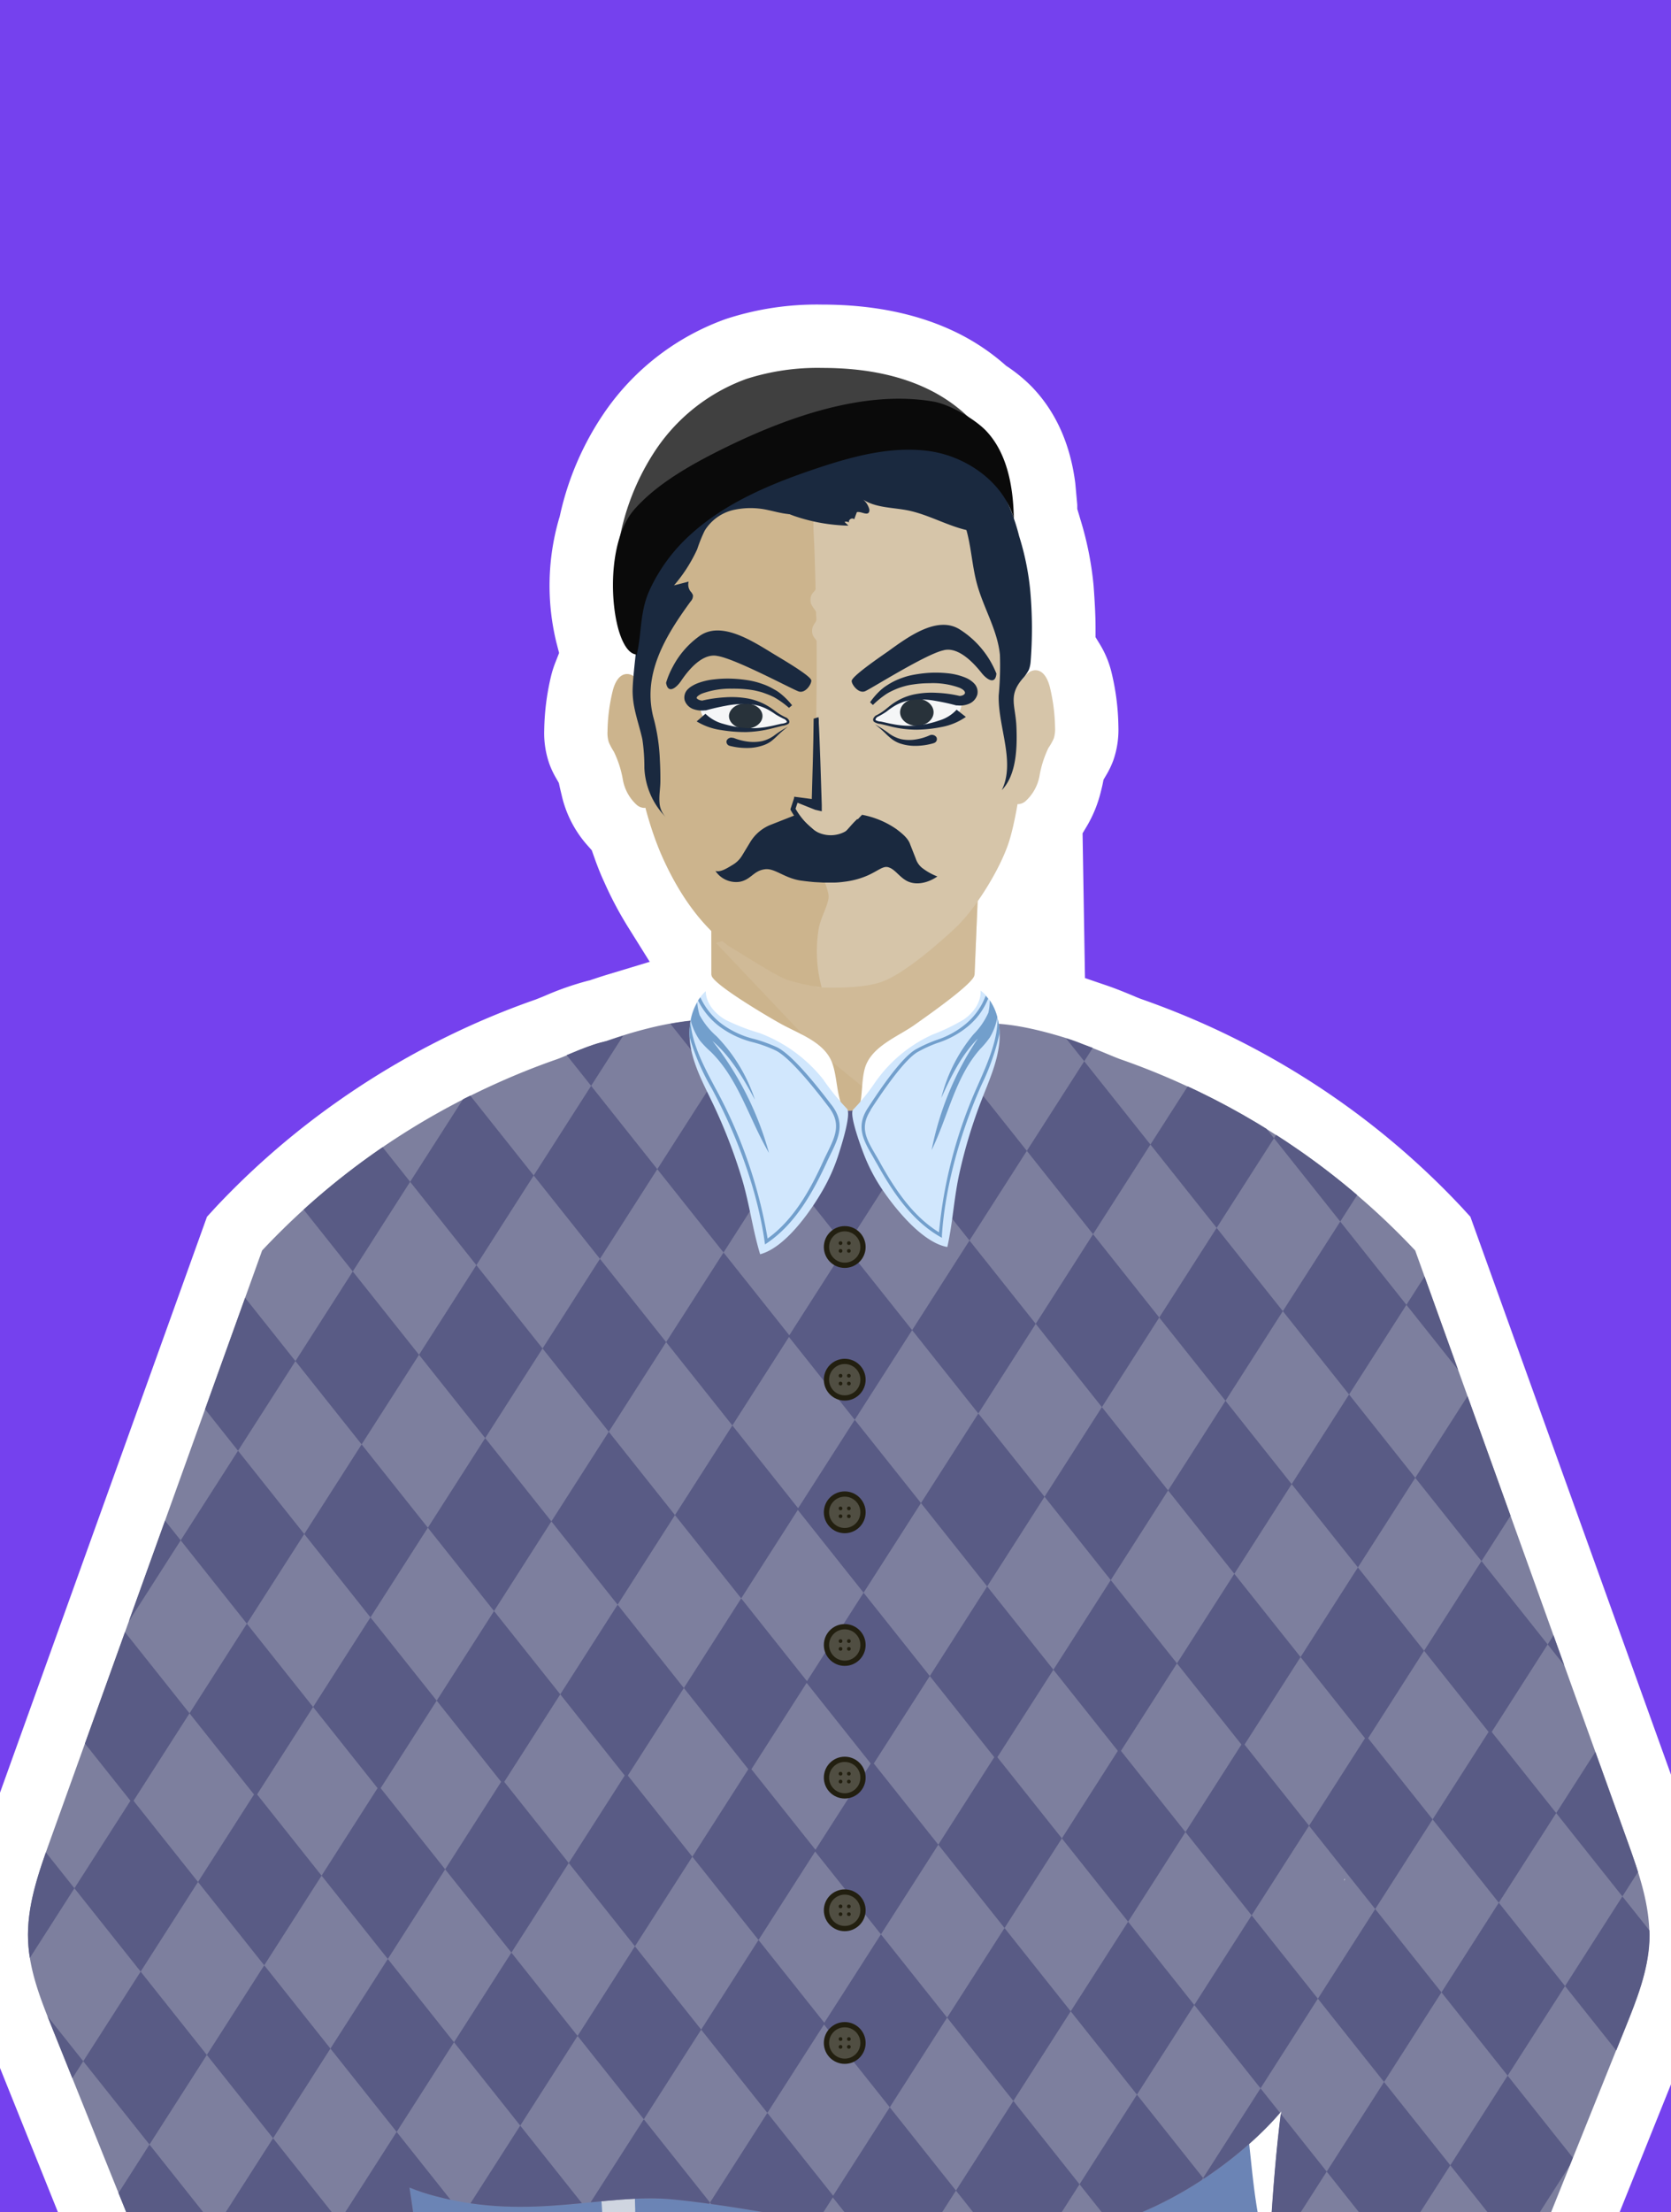 <svg id="Layer_1" data-name="Layer 1" xmlns="http://www.w3.org/2000/svg" xmlns:xlink="http://www.w3.org/1999/xlink" viewBox="0 0 331 438"><defs><style>.cls-1{fill:none;}.cls-2{clip-path:url(#clip-path);}.cls-3{fill:#7541ee;}.cls-4{fill:#fff;}.cls-5{fill:#6b84b5;}.cls-6{fill:#cfd5e0;}.cls-7{fill:#ccb48d;}.cls-8{opacity:0.35;}.cls-9{fill:#d6c5a9;}.cls-10{fill:#1a293f;}.cls-11{fill:#f5f6f7;}.cls-12{fill:#28323a;}.cls-13{fill:#7d7f9e;}.cls-14{clip-path:url(#clip-path-2);}.cls-15{fill:#595b85;}.cls-16{fill:#221f10;}.cls-17{fill:#504e42;}.cls-18{fill:#404040;}.cls-19{fill:#0a0a0a;}.cls-20{fill:#d1e7fd;}.cls-21{fill:#729fcc;}.cls-22{clip-path:url(#clip-path-3);}</style><clipPath id="clip-path"><rect class="cls-1" width="331" height="438"/></clipPath><clipPath id="clip-path-2"><path class="cls-1" d="M322.33,364.43l-42-116.83a144.57,144.57,0,0,0-22.87-19.77,146.65,146.65,0,0,0-23.19-13.19q-6-2.73-12.2-4.9c-1.72-.6-4.83-2.07-7.69-3-1-.41-2.08-.8-3.25-1.16-28.54-8.88-25.73,5.32-33.3,7.73-6.84,2.18-2.64,6.46-9.81,6.68-7.66.23-5.05-28.72-47.8-13.86h0c-3.32.61-7.81,2.81-10,3.58q-6.21,2.17-12.2,4.9A146.11,146.11,0,0,0,74.8,227.83,144.2,144.2,0,0,0,51.92,247.6l-42,116.83c-2.31,6.44-4.66,13.08-4.35,19.91.26,5.93,2.5,11.58,4.72,17.09L23.79,435c4.15,10.33,8.31,20.68,13.48,30.54,3.67,7,9.26,11.6,16.07,16.57.11-5.72,5.62-9.47,10.65-12.19,4.45-2.4,14.89-4.48,20-2a235.07,235.07,0,0,0-2.89-34.79,39.54,39.54,0,0,0,5.26,1.74c19.09,5,33.44-.78,47.2.64,30.56,3.16,54.5,13,84.26,5.35,15.32-3.94,29.08-14.64,35.93-22.76-1.95,15.33-2.41,31-3.63,48.17,5.14-2.51,13.66,1.21,18.11,3.61,5,2.72,10.54,6.47,10.66,12.19,6.8-5,12.39-9.57,16.06-16.57,5.17-9.86,9.33-20.21,13.48-30.54L322,401.43c2.22-5.51,4.46-11.16,4.73-17.09C327,377.51,324.64,370.87,322.33,364.43Zm-56.05,7.95,0-.33a.25.25,0,0,0,.13-.05C266.39,372.13,266.33,372.25,266.28,372.38Z"/></clipPath><clipPath id="clip-path-3"><rect class="cls-1" x="-398.04" width="331" height="438"/></clipPath></defs><g class="cls-2"><rect class="cls-3" width="331" height="438"/><path class="cls-4" d="M322.33,364.43l-42-116.83a144.57,144.57,0,0,0-22.87-19.77,146.65,146.65,0,0,0-23.19-13.19q-6-2.73-12.2-4.9c-1.76-.61-5-2.14-7.89-3-1-.38-2-.76-3.05-1.1a59.12,59.12,0,0,0-13.35-2.8c-.06-.4-.07-.81-.16-1.19l-.06-.22a10.29,10.29,0,0,0-1.5-3.34,3.88,3.88,0,0,0-.23-.33c-.15-.2-.31-.39-.48-.58a7.88,7.88,0,0,0-1.11-1,6,6,0,0,1-.1.85,30.11,30.11,0,0,0-1.1-3.73l.62-14.8a48.11,48.11,0,0,0,6.21-11.85,61.73,61.73,0,0,0,1.66-7.33l.05,0a2.39,2.39,0,0,0,1.55-.58,8.92,8.92,0,0,0,2.77-5,21,21,0,0,1,1.77-5.55,11.81,11.81,0,0,0,1.05-1.86,6.11,6.11,0,0,0,.26-2.17,36.2,36.2,0,0,0-1-7.9c-.37-1.55-1.2-3.37-2.79-3.45a3.22,3.22,0,0,0-2.69,1.93l0-.21a7.84,7.84,0,0,0,1.31-1.79,5.74,5.74,0,0,0,.36-1.59,84,84,0,0,0-.09-14.27,52.66,52.66,0,0,0-2.19-10.64,42.11,42.11,0,0,0-3-8.1,14.36,14.36,0,0,1,2,4.17c-.1-5.52-1-12.24-5.57-17a20.39,20.39,0,0,0-3.7-2.84,30.62,30.62,0,0,0-7.47-5.2c-6.54-3.24-14-4.33-21.25-4.34a46.06,46.06,0,0,0-15,2.17,36.66,36.66,0,0,0-18,14.09A46,46,0,0,0,123,105.67c-2,5.74-1.93,13.43-.6,18.55.42,1.64,1.56,5,3.51,5.33-.1,1.06-.29,2.74-.43,4.35a2.14,2.14,0,0,0-1.35-.44c-1.59.08-2.41,1.9-2.78,3.45a35.6,35.6,0,0,0-1,7.9,6.11,6.11,0,0,0,.26,2.17,12.59,12.59,0,0,0,1,1.86,20.7,20.7,0,0,1,1.78,5.55,8.83,8.83,0,0,0,2.77,5,2.39,2.39,0,0,0,1.55.58.24.24,0,0,1,.09,0,66.47,66.47,0,0,0,3.26,9.49,48,48,0,0,0,9.77,14.84c0,2.61,0,5.73,0,8.86a30.79,30.79,0,0,0-.86,4,4.32,4.32,0,0,1-.17-.87,7.39,7.39,0,0,0-1.07,1.17,5.31,5.31,0,0,0-.45.64,2.56,2.56,0,0,0-.22.35,10.91,10.91,0,0,0-1.3,3.58.5.5,0,0,1,0,.12,75.51,75.51,0,0,0-16.57,4l0,0c-3.32.62-7.79,2.8-10,3.57q-6.21,2.17-12.2,4.9A146.11,146.11,0,0,0,74.8,227.83,144.2,144.2,0,0,0,51.92,247.6l-42,116.83c-2.31,6.44-4.66,13.08-4.35,19.91.26,5.93,2.5,11.58,4.72,17.09L23.79,435c4.15,10.33,8.31,20.68,13.48,30.54,3.68,7,9.26,11.6,16.07,16.57a9.39,9.39,0,0,1,1.92-5.39,5.23,5.23,0,0,1,.28.47,23.77,23.77,0,0,1,1,2.32c.46-.38,1-.7,1.43-1.06.2.45.44.87.63,1.32,1.08,2.74,1.86,5.59,2.77,8.38A150.3,150.3,0,0,0,70,508.39a17.12,17.12,0,0,1-1.09,4.5,11.22,11.22,0,0,0-1.36,2.65l-.74-.16a13.35,13.35,0,0,1-1,4.48.66.66,0,0,0,.19.53c-.2.65-.41,1.3-.65,1.87a46.12,46.12,0,0,0-4,19c0,1.65.39,3.3.28,4.94a23.05,23.05,0,0,1-1.53,5.66c-1.42,4.23-3.15,12.71-4.87,22.39H156.92c1.38-8.61,2.8-17.46,4.39-27.08.76,1.53,1.55,13.2,2.51,27.08h94.31c-1.17-19.25-2.52-36.18-2.07-38.36a51.5,51.5,0,0,0,.56-12.41q-.11-3.32-.23-6.63c.71,0,1.48-.33,1.41-1a14.62,14.62,0,0,1-.73-2.63,7.15,7.15,0,0,0,1.81-2.55c4.08-8.09,8.17-16.21,11-24.81.91-2.8,1.68-5.65,2.77-8.38.12-.29.27-.55.39-.84a11.19,11.19,0,0,1,1.74,1.47l1.78-1.85.07-.08a9.66,9.66,0,0,1,2.31,5.9c6.8-5,12.39-9.57,16.06-16.57,5.17-9.86,9.33-20.21,13.48-30.54L322,401.43c2.22-5.51,4.46-11.16,4.72-17.09C327,377.51,324.64,370.87,322.33,364.43ZM266.44,372c-.06.14-.11.28-.17.41,0-.13,0-.26,0-.39S266.41,372,266.44,372Zm-15.16,76.27c-.49-2.37-1-4.75-1.51-7.11a159,159,0,0,1-2.28-16.65,63.27,63.27,0,0,0,6.29-6.37C252.53,427.93,251.9,437.89,251.28,448.27Z"/><path class="cls-4" d="M181.35,555.43H238c-1.08-16.79-1.15-19.81-.42-23.32a40.66,40.66,0,0,0,.18-8l-.5-14.16-.84-4.55.67-.53-.18-5.17,5.66-.53-4-19.17L235,488.1l1.79-16.84-4-19.16q-.72-3.48-1.47-7A142.92,142.92,0,0,1,229,429.3l-1.36-12.42,7.29-6.47a43.37,43.37,0,0,0,4.4-4.43l5-5.92,4.71-44,10.72-2,32-18.69L264,257.78a126.64,126.64,0,0,0-17.27-14.48,128.25,128.25,0,0,0-20.2-11.49c-1.53-.7-3.08-1.36-4.63-2l.39,23.22-7-25.7c-.84-.31-1.86-.72-3-1.19-.79-.33-1.72-.71-2.53-1l-9.91,82.52L175.74,201.1a10.41,10.41,0,0,0-.38-1.31L174,196.23l.55-13.13L173,155.91l8.32,6.4a11,11,0,0,0,.56-1.37,43.18,43.18,0,0,0,1.09-5l1.87-10.7L183.69,136l-.64-7.75,2.51-3c0-1.86-.09-4.27-.3-7.08a38.12,38.12,0,0,0-1.52-6.84,29.13,29.13,0,0,0-1.58-4.56l7.42-4.37-7.61.13a17.79,17.79,0,0,0-.43-4.17l-1.55-1-1.34-1.26a12.1,12.1,0,0,0-2.92-2c-3.19-1.58-7.52-2.38-12.9-2.38h0A27.18,27.18,0,0,0,154,92.85a18,18,0,0,0-8.58,6.9,27.42,27.42,0,0,0-4,9.81l-.26,1.23-.42,1.19a6.47,6.47,0,0,0-.25,1l5.94,1-1.88,18.36c-.1.91-.22,2.06-.31,3.18l-.86,9.68,2.65,9.85a45.88,45.88,0,0,0,2.3,6.75c.15.34.31.69.47,1l9.11-8.21.38,20.4,1.42,1.42v7.85c0,2.58,0,5.67,0,8.78v2.74l-.77,2.63a10.09,10.09,0,0,0-.31,1.47L142.93,305.87,126.25,224l-1.36.46-1.29.24c-.56.15-2.57,1-3.65,1.43-1.39.58-2.62,1.07-3.56,1.4-3.57,1.25-7.14,2.68-10.61,4.26a126.8,126.8,0,0,0-37.48,26l-40.63,113c-1.68,4.66-3.41,9.48-3.26,12.69.12,2.79,1.77,6.91,3.37,10.89L41.29,428c3.16,7.88,6.2,15.43,9.61,22.63l5.41-7.48,5.47,8.64,3.73-2.86,9.62,21.73c.36.75.67,1.41.94,2.09,1.08,2.7,1.85,5.18,2.52,7.37.23.75.46,1.5.7,2.24A130,130,0,0,0,86.92,500l2.67,5.36-.93,5.93c-.7,4.54-1.59,8.13-3.6,11.4L84,526.1c-.4,1.26-.82,2.47-1.29,3.56a27.61,27.61,0,0,0-2.53,11.13l.06.59a35.63,35.63,0,0,1,.18,6.11,32.14,32.14,0,0,1-1.61,7.94h62.07q.88-5.49,1.84-11.29l9.46-57.49,26,52.13C179.82,542.07,180.47,544.81,181.35,555.43Zm93.48-18ZM270,451,273,453.2l5.2-5.2,2.79,3.47c3.57-7.45,6.72-15.29,10-23.49l13.51-33.59c1.6-4,3.25-8.1,3.37-10.88.15-3.23-1.66-8.26-3.26-12.7L297.44,351l-14,29.19-8.17,18.19-2.81,22.18c-1.16,9.14-1.77,18.49-2.39,28.88Z"/><path class="cls-4" d="M213,95.69c-1-7.86-3.93-14.31-8.72-19.22a30.9,30.9,0,0,0-4.67-3.84l-.32-.21-.28-.25a43.34,43.34,0,0,0-9.32-6.23c-7.54-3.73-16.56-5.63-26.85-5.63a57.83,57.83,0,0,0-19.05,2.85A49.26,49.26,0,0,0,119.51,82a58.12,58.12,0,0,0-8.58,20l-.06.26-.08.26a47.55,47.55,0,0,0-.56,24.77l.52,2-.75,1.91a20.77,20.77,0,0,0-.87,2.77,49.14,49.14,0,0,0-1.33,10.66,18.41,18.41,0,0,0,1,6.56,17.09,17.09,0,0,0,1.37,2.91l.53.93.22,1,.35,1.47a22.39,22.39,0,0,0,5.06,9.85l.89,1,.44,1.24c.61,1.74,1.27,3.43,2,5a72.41,72.41,0,0,0,4.67,8.85l4.37,7-7.9,2.39c-1.21.36-2.44.76-3.69,1.18l-.28.1-.28.06a58.6,58.6,0,0,0-8.62,3l-.43.18c-.51.21-1,.4-1.43.57-4.45,1.55-8.91,3.34-13.25,5.31a160.39,160.39,0,0,0-25.17,14.32A156.91,156.91,0,0,0,42.76,239L41,240.92-1.88,360.19c-2.58,7.17-5.51,15.3-5.09,24.7C-6.61,393-3.82,400-1.35,406.1l13.5,33.59c4.19,10.43,8.53,21.22,14,31.68C31.21,481,39,487.19,45.94,492.24l2.57,1.89,2.35,6.43,4.39-3.81-1,18.11-.77,1.84-.19,1.74-.31.79a57.26,57.26,0,0,0-4.27,22.38c0,.67.07,1.43.16,2.39l.11,1.17-.38,1.33-.48,1.39c-1.5,4.46-3.15,11.92-5.33,24.2l-2.62,14.74H271.46l-.81-13.3c-.34-5.55-.69-10.91-1-15.81-.52-8-1.06-16.26-1.11-19.49v-.58l.09-.58a66.62,66.62,0,0,0,.55-14l0-1.37.42-1.14a13.32,13.32,0,0,0,.78-3.59l.09-1.25.56-1.13c2.54-5.05,5-10,7.24-15.3l.68-1.61,7.42-5.42c6.92-5.05,14.72-11.24,19.77-20.87,5.46-10.41,9.81-21.22,14-31.68l13.5-33.59c2.46-6.13,5.25-13.08,5.61-21.21.42-9.4-2.5-17.52-5.08-24.7L291.26,240.92,289.5,239a157.43,157.43,0,0,0-24.87-21.5,159.94,159.94,0,0,0-25.17-14.32q-6.48-2.94-13.32-5.34c-.44-.16-1-.38-1.54-.62l-.31-.13c-1.45-.6-3.26-1.35-5.18-2l-4.19-1.43L214.44,165l.92-1.54a25,25,0,0,0,2.7-6.71c.09-.35.18-.71.26-1.06l.07-.31.2-1,.55-.93a17.4,17.4,0,0,0,1.4-2.93,18.36,18.36,0,0,0,1-6.56,48,48,0,0,0-1.33-10.67,19.39,19.39,0,0,0-2.3-5.65l-.9-1.48,0-1.74c0-2.55-.16-5.41-.39-8.5a64.85,64.85,0,0,0-2.64-13.16s-.25-.88-.36-1.22l-.23-.77,0-.8Z"/><path class="cls-4" d="M189.81,109.59a43.2,43.2,0,0,1,1.74,8.12c.2,2.72.31,5.32.32,7.51v2.32l-2.33,2.78.42,5,1.24,10.08-2,11.63a49.71,49.71,0,0,1-1.27,5.73A16.9,16.9,0,0,1,187,165l-3.33,7.12-3.59-2.76.8,13.7-.51,12.17.88,2.37a15.37,15.37,0,0,1,.63,2.12l16,70.89,6.51-54.25,7.55,2.87c.87.33,1.87.74,2.71,1.09l.68.29v-.24l8.85,3.61c1.64.67,3.27,1.37,4.86,2.09a135.15,135.15,0,0,1,21.19,12.07,131.14,131.14,0,0,1,18.14,15.2l1,1,41.11,114.34c1.88,5.24,3.83,10.65,3.63,15.12-.17,3.85-1.94,8.25-3.83,12.95l-13.51,33.59c-3.35,8.34-6.51,16.21-10.18,23.87l-4.34,9.05-4.66-5.81-4.05,4.06-10.08-7.42.31-5.06c.62-10.51,1.23-20,2.42-29.3l2.93-23.12,8.55-19,17.7-37L262,360.05l-7.18,1.35-4.42,41.25-6.25,7.41a50.64,50.64,0,0,1-5,5.06l-4.85,4.32,1,9.23a140.75,140.75,0,0,0,2.2,15.14c.5,2.33,1,4.67,1.48,7l11.21,54-6.76.63.09,2.44-.19.14.23,1.25.52,14.67a42.8,42.8,0,0,1-.31,9.4c-.56,2.71-.49,5.75.54,21.64l.43,6.72h-69.2l-.48-5.79c-.85-10.12-1.39-12.06-2.54-14.35l-17.31-34.69-6.3,38.26q-.94,5.79-1.84,11.27l-.86,5.3H70.08l2.71-8.28a26,26,0,0,0,1.32-6.38,29.25,29.25,0,0,0-.17-5l-.08-.84V541a33.9,33.9,0,0,1,3-13.76c.33-.78.67-1.74,1.07-3l1.32-4.13.4-.66c1.31-2.12,2-4.58,2.75-9.07l.61-3.95-1.77-3.56a135.72,135.72,0,0,1-8-18.52c-.21-.63-.4-1.26-.6-1.89l-.14-.45c-.64-2.07-1.36-4.4-2.34-6.88-.19-.48-.42-1-.75-1.65l-.06-.12L63,458.78,60.14,461,56,454.36l-6.2,8.57-4.57-9.63c-3.49-7.37-6.53-14.95-9.76-23l-13.5-33.59c-1.88-4.67-3.66-9.09-3.83-13-.19-4.47,1.75-9.88,3.63-15.11L62.84,254.33l1-1A131.85,131.85,0,0,1,82,238.13a134.11,134.11,0,0,1,21.2-12.07c3.63-1.65,7.38-3.15,11.15-4.47.9-.31,2.26-.87,3.27-1.29a39.66,39.66,0,0,1,4.35-1.67l.25-.07,1.12-.21,7.7-2.57,11,53.72L152.43,199a16.36,16.36,0,0,1,.49-2.33l.52-1.75v-1.82c0-3.12,0-6.21,0-8.81v-5.22l-1.37-1.37-.17-9.13-5.15,4.63-3.62-7.67c-.18-.38-.36-.77-.53-1.17a53.25,53.25,0,0,1-2.63-7.67L137,145.78,138,135c.1-1.13.22-2.29.32-3.28l1.28-12.52-6.39-1.12,1.12-6.24a13.5,13.5,0,0,1,.51-2l.28-.79.17-.82a33.54,33.54,0,0,1,5-12.07A24.42,24.42,0,0,1,152,86.88a33.72,33.72,0,0,1,10.89-1.48c6.35,0,11.63,1,15.68,3A18.49,18.49,0,0,1,183,91.53l.89.84L187,94.32l.49,1.81"/><path class="cls-5" d="M258.13,574.28H163.82c-1-13.88-1.75-25.55-2.51-27.08-1.59,9.62-3,18.47-4.39,27.08H55.19c1.72-9.68,3.45-18.16,4.87-22.39a23.05,23.05,0,0,0,1.53-5.66c.11-1.64-.24-3.29-.28-4.94a46,46,0,0,1,4-19c1.21-2.86,1.72-6.85,3.59-9.38.61-.82,1.41-6.1,1.5-7.89.22-4.27-2-8.22-1.3-12.45l3.36-19.93c2.33-13.8,6-31.76,8.73-45.49,8.9,1.63,16.6,6.19,25.63,5.57,5.63-.39,11.19-1.65,16.82-2,14.48-.79,28.81,4.73,43.24,3.43,9.71-.87,18.92-4.78,28.61-5.92,4.5-.52,9-.44,13.56-.79a70.89,70.89,0,0,0,36.74-13.87c2,9.38,1.91,18.2,3.94,27.58,1.58,7.29,3.16,14.6,4.08,22s1.17,14.73,1.43,22.11q.67,19.13,1.34,38.24a51.5,51.5,0,0,1-.56,12.41C255.61,538.1,257,555,258.13,574.28Z"/><path class="cls-6" d="M118.85,431a3.37,3.37,0,0,0-.07,1.58,58.33,58.33,0,0,1,.56,8c-.08,3.5-.81,7-.69,10.47a42.49,42.49,0,0,0,.48,4.63l.45,3.22a1.14,1.14,0,0,0,.12.41,1,1,0,0,0,.51.37,6.9,6.9,0,0,0,5.37-.08c-.78-1.17-.42-2.71-.22-4.1.42-2.95,0-5.95,0-8.94s.54-6.15.46-9.23a68.13,68.13,0,0,1,.16-8,10,10,0,0,0-4.16.11C120.76,429.75,119.29,429.87,118.85,431Z"/><path class="cls-6" d="M206.82,427.79a3.41,3.41,0,0,1,.07,1.59,58.12,58.12,0,0,0-.57,8c.09,3.49.81,7,.7,10.46a42.43,42.43,0,0,1-.49,4.64l-.45,3.21a.8.8,0,0,1-.62.78,7,7,0,0,1-5.38-.07c.78-1.17.42-2.72.22-4.11-.42-2.95,0-5.95,0-8.93s-.53-6.15-.46-9.23a66.18,66.18,0,0,0-.16-8,10.11,10.11,0,0,1,4.17.12C204.9,426.51,206.37,426.63,206.82,427.79Z"/><path class="cls-7" d="M193.79,175.2l-1.36,32.59-15,57-36.45-57s-.2-29,0-29.78l38.82-2.07Z"/><g class="cls-8"><polygon class="cls-9" points="193.79 175.2 192.43 207.79 177.55 220.65 161.8 207.79 141.81 186.69 179.78 175.94 193.79 175.2"/></g><path class="cls-9" d="M203,149.48c-.39,2.61-1.43,11.74-3.1,17.08s-6.57,13.27-10.48,17c0,0-9.2,8.82-14.67,10.81-3.21,1.16-8.3,1.27-12,1.16a2.89,2.89,0,0,1-3-2.19c-1.41,0-2.55-2.68-3.71-3.55l-8.36-7.49c-4.25-3.17-6.48-5.15-7.13-10.67L136,165.75c-.14-1.21,6.34-3.45,5.69-4.45L134.26,152c-.86-1.3,2.7-9.07,2.55-10.83-.19-2.29-8.29-13-8.24-16.92a7.67,7.67,0,0,1,.42-2.47l4.64-13.58a7.45,7.45,0,0,1,2.67-3.64l25.43-18.27a6.64,6.64,0,0,1,2.34-1.08,6.52,6.52,0,0,1,2.85,0l21.79,4.54a7.22,7.22,0,0,1,5.4,5.4l5.42,21.52a7.31,7.31,0,0,1,.23,1.68S204.43,139.71,203,149.48Z"/><path class="cls-7" d="M162.76,195.53a48.85,48.85,0,0,1-6.84-1.52c-2.42-.83-12-7.06-11.54-6.66-4.26-3.17-9.14-8.55-13.28-17.89-5-11.41-6.26-25.93-6.4-27.69-.19-2.29,2.24-14.1,2.29-18,0-.85,1.73-1.14,2-1.93l4.64-13.58a7.45,7.45,0,0,1,2.67-3.64l25.43-18.27a6.64,6.64,0,0,1,2.34-1.08c0,6.87-3.49,11.09-2.87,20.82.07,1.12.22,4.78.35,10.5,0,.59-1.11.78-1,2.43.05,1,1.1,1.78,1.1,2.24,0,1.13.05.23.06,1.43,0,.51-.73,1-.83,1.94-.16,1.51.86,1.85.87,2.37.05,5,0,10.27-.06,15.2-.17,8.07-.41,12.57.15,17.22.1.86-5.46-3-4.43,1.58.5,2.21,6.06,6.64,5.6,8-1.26,3.62,1.44,7,1.1,8.94s-1.71,4.07-2,6.34A27.5,27.5,0,0,0,162.76,195.53Z"/><path class="cls-10" d="M161.32,164.43l-3.55-3.13-5.33,2.1a8.37,8.37,0,0,0-3.85,3.37l-1.6,2.64a5.34,5.34,0,0,1-1.82,1.81c-1.18.71-2.45,1.53-3.45,1.23a4.92,4.92,0,0,0,4.84,2.14c2.25-.45,2.71-2.21,5-2.48,1.92-.24,3.9,1.82,7.17,2.26l.79.1c.65.08,1.26.14,1.85.19l1.69.09c.77,0,1.48,0,2.15,0s1.5-.09,2.16-.18a16.53,16.53,0,0,0,2.81-.6,15.77,15.77,0,0,0,1.72-.64c2.05-.92,3-1.89,4-1.63,1.31.33,2.13,1.8,3.58,2.64,1.88,1.09,4.37.48,6.2-.8a11.79,11.79,0,0,1-3.08-1.74,3.9,3.9,0,0,1-1.2-1.79l-1.11-2.82c-.41-1.26-1.73-2.26-2.69-3a17.6,17.6,0,0,0-6.84-2.86l-2.94,3.08A6,6,0,0,1,161.32,164.43Z"/><path class="cls-10" d="M175.87,129c4-2.89,9.88-7.26,14.37-4.29a18.36,18.36,0,0,1,7.13,8.66c-.19,2.3-1.9,1.21-3-.21-2.39-3-5.14-5.1-7.56-4.38-3.51.81-14,7.42-15.39,8.06s-2.86-1.49-2.7-2.09C169,133.71,174.44,130,175.87,129Z"/><path class="cls-10" d="M153.05,129.37c-4.27-2.61-10.43-6.57-14.67-3.3a17.37,17.37,0,0,0-5.07,5.87,16.66,16.66,0,0,0-1.37,3.25c.36,2.28,2,1.08,3-.41,2.15-3.19,4.74-5.44,7.21-4.89,3.56.57,14.55,6.46,16,7s2.75-1.68,2.53-2.26C160.26,133.59,154.55,130.29,153.05,129.37Z"/><path class="cls-10" d="M162.14,142c0,.12,0,.26.05.39l0,.27,0,.54.06,1.08.09,2.16.16,4.3.28,8.61,0,1.29-1.31-.3h0l-3.93-1.57.6-.32h0l-.63,1.92,0-.37a14,14,0,0,0,2.5,3.26,13.13,13.13,0,0,0,3.32,2.4,3.38,3.38,0,0,0,1.82.34,3.25,3.25,0,0,0,1.68-.76c1.05-.83,1.8-2,3-3.08l.65.75c-1,.87-1.78,2.14-3,3.1a4,4,0,0,1-4.53.55,14.17,14.17,0,0,1-3.61-2.59,15.34,15.34,0,0,1-2.69-3.53l-.09-.17.07-.21.63-1.92h0l.07-.39.52.07,4.19.55h0l-1.27,1,.24-8.61.1-4.3.06-4.16Z"/><path class="cls-11" d="M190.21,138.25s-7.46-1-10.21-.14a17.39,17.39,0,0,0-5.07,2.92c-.66.39-2,1.31-1.51,1.72s1.63.25,2.55.63,8.41,1.86,12-.44S190.21,138.25,190.21,138.25Z"/><ellipse class="cls-12" cx="181.61" cy="141.03" rx="3.32" ry="2.68"/><path class="cls-10" d="M172.35,139.05a14.21,14.21,0,0,1,2.08-2.39c.2-.18.42-.36.64-.53s.5-.35.72-.49a13.73,13.73,0,0,1,1.47-.83,14.8,14.8,0,0,1,1.62-.65,12.91,12.91,0,0,1,1.72-.48,25.5,25.5,0,0,1,3.48-.46,22.19,22.19,0,0,1,3.55.08,12.44,12.44,0,0,1,3.6.87,5,5,0,0,1,1.73,1.15,2.4,2.4,0,0,1,.63,2.22,2.81,2.81,0,0,1-1.62,1.8,4.59,4.59,0,0,1-2.33.33h-.13l-.1,0c-1.29-.35-2.7-.66-4.07-.89a16.51,16.51,0,0,0-4.14-.25,9.15,9.15,0,0,0-3.91,1.19,15.58,15.58,0,0,0-1.69,1.18,16.24,16.24,0,0,1-1.85,1.08l0,0c-.25.21-.42.53-.28.62a2.31,2.31,0,0,0,1,.27c.81.16,1.57.37,2.35.5a17.23,17.23,0,0,0,4.69.29,19.55,19.55,0,0,0,4.53-1,7.62,7.62,0,0,0,3.45-2.14l1.83,1.43a12.33,12.33,0,0,1-4.82,2,26.57,26.57,0,0,1-4.94.53,21.3,21.3,0,0,1-4.88-.58c-.79-.19-1.56-.4-2.33-.56a2.52,2.52,0,0,1-1.24-.44.6.6,0,0,1-.07-.72,1.57,1.57,0,0,1,.41-.48l0,0h0a9.85,9.85,0,0,0,1.75-1.07c.54-.41,1.05-.88,1.64-1.29a11.57,11.57,0,0,1,4.07-1.81,17.09,17.09,0,0,1,4.61-.35,24.17,24.17,0,0,1,4.54.61l-.22,0c.78.05,1.24-.27,1.3-.54s-.18-.68-1.07-1.07a15.42,15.42,0,0,0-6-.9,20.82,20.82,0,0,0-3.16.24,12.21,12.21,0,0,0-1.51.29c-.51.14-1,.28-1.47.46s-.94.39-1.42.62c-.25.13-.45.23-.65.35s-.42.26-.63.41a18.2,18.2,0,0,0-2.32,1.94Z"/><path class="cls-10" d="M173.32,143.43a23.37,23.37,0,0,1,2.57,1.64,7,7,0,0,0,2.59,1.28,7.9,7.9,0,0,0,2.91.06,10.53,10.53,0,0,0,2.75-.81,1.09,1.09,0,0,1,1.34.35.8.8,0,0,1-.42,1.15l-.14.06a13.09,13.09,0,0,1-3.4.52,9.36,9.36,0,0,1-3.37-.52,6,6,0,0,1-1.45-.79,12.41,12.41,0,0,1-1.15-1A20.76,20.76,0,0,0,173.32,143.43Z"/><path class="cls-11" d="M139,139.36s7.43-1.11,10.2-.33a17.9,17.9,0,0,1,5.15,2.63c.67.35,2,1.19,1.56,1.59s-1.62.27-2.53.64-8.35,1.91-12-.18S139,139.36,139,139.36Z"/><ellipse class="cls-12" cx="147.71" cy="141.79" rx="3.32" ry="2.51" transform="translate(-0.78 0.82) rotate(-0.32)"/><path class="cls-10" d="M156.28,140.15a18,18,0,0,0-2.42-1.79c-.21-.13-.43-.26-.64-.37l-.67-.31c-.49-.2-1-.39-1.43-.54s-1-.28-1.48-.39-1-.18-1.51-.24a25.14,25.14,0,0,0-3.13-.15,16.4,16.4,0,0,0-5.89.95,3.29,3.29,0,0,0-.94.56c-.17.18-.19.3-.15.39s.54.52,1.33.45l-.21,0a26.28,26.28,0,0,1,4.48-.64,18.47,18.47,0,0,1,4.57.24,12.17,12.17,0,0,1,4.13,1.62c.61.37,1.16.82,1.71,1.2a11.06,11.06,0,0,0,1.8,1h0a1.52,1.52,0,0,1,.44.47.6.6,0,0,1,.09.36.51.51,0,0,1-.2.36,2.89,2.89,0,0,1-1.23.4l-2.3.58a23.32,23.32,0,0,1-4.82.65,29.06,29.06,0,0,1-4.92-.39,12.71,12.71,0,0,1-4.89-1.72l1.74-1.51a8,8,0,0,0,3.56,2,21.31,21.31,0,0,0,4.53.83,17.74,17.74,0,0,0,4.65-.35c.78-.14,1.53-.34,2.32-.51a2.77,2.77,0,0,0,1-.27c.17-.06,0-.36-.28-.56l.05,0a17.27,17.27,0,0,1-1.91-1,14.46,14.46,0,0,0-1.75-1.08,9.28,9.28,0,0,0-3.95-1,18.55,18.55,0,0,0-4.12.34c-1.35.25-2.74.56-4,.92l-.09,0h-.12a4.87,4.87,0,0,1-2.27-.24,2.78,2.78,0,0,1-1.73-1.73,2.28,2.28,0,0,1,.66-2.25,4,4,0,0,1,.86-.64,7.11,7.11,0,0,1,.87-.44,12.8,12.8,0,0,1,3.52-.84,22.6,22.6,0,0,1,3.48-.13,26.57,26.57,0,0,1,3.44.36,16.76,16.76,0,0,1,1.7.4c.54.17,1.09.35,1.62.57a12.52,12.52,0,0,1,1.51.76c.22.12.48.26.73.43s.46.33.67.5a14.24,14.24,0,0,1,2.21,2.25Z"/><path class="cls-10" d="M156.07,143.89a20.19,20.19,0,0,0-2.21,1.91,14,14,0,0,1-1.15,1,6,6,0,0,1-1.45.75,9.69,9.69,0,0,1-3.3.55,13.21,13.21,0,0,1-3.36-.41.84.84,0,0,1-.68-1,1,1,0,0,1,1.23-.59l.15,0a11.25,11.25,0,0,0,2.75.73,8.75,8.75,0,0,0,2.89-.08,6.84,6.84,0,0,0,2.58-1.24A22.75,22.75,0,0,1,156.07,143.89Z"/><path class="cls-13" d="M51.92,247.6l-42,116.83c-2.31,6.44-4.66,13.08-4.35,19.91.26,5.93,2.5,11.58,4.72,17.09L23.79,435c4.15,10.33,8.31,20.68,13.48,30.54,3.67,7,9.26,11.6,16.07,16.57.11-5.72,5.62-9.47,10.65-12.19,4.45-2.4,14.89-4.48,20-2-.82-37.27-5.8-54.3-20.25-85.58,4.54-6.55,18.95-39.9,21.44-41.47C109,326,105.7,335.66,114.31,309c4.84-15,6.68-30.78,8.1-46.48q1.4-15.48,2.26-31c.26-4.69,4-23.7-1.85-25.35-3-.85-9.76,2.61-12.64,3.61q-6.21,2.17-12.2,4.9A146.11,146.11,0,0,0,74.8,227.83,144.2,144.2,0,0,0,51.92,247.6Z"/><path class="cls-13" d="M280.33,247.6l42,116.83c2.31,6.44,4.66,13.08,4.36,19.91-.27,5.93-2.51,11.58-4.73,17.09L308.46,435c-4.15,10.33-8.31,20.68-13.48,30.54-3.67,7-9.26,11.6-16.06,16.57-.12-5.72-5.63-9.47-10.66-12.19-4.45-2.4-13-6.12-18.11-3.61,2.45-34.37,1.84-63,16.29-94.31-2.48,1.59-39.89-36.34-48.5-63-4.83-15-6.68-30.78-8.1-46.48q-1.4-15.48-2.25-31c-.27-4.69-4-23.7,1.84-25.35,3-.85,9.76,2.61,12.64,3.61q6.21,2.17,12.2,4.9a146.65,146.65,0,0,1,23.19,13.19A144.57,144.57,0,0,1,280.33,247.6Z"/><path class="cls-13" d="M67.6,329c-.81,27.27-10.92,72.89,3.56,96,3.48,5.57,8.87,8.23,15.23,9.88,19.09,5,33.44-.78,47.2.64,30.56,3.16,54.5,13,84.26,5.35,20.43-5.25,38.09-22.53,40.28-29.67,5.94-19.38,11.14-47.1,8.31-67.18s-16.5-40.69-16.82-61-14.78-30.69-2.18-46.58c-20.11-9.2-15.19-24.35-36.31-30.91-28.54-8.88-25.73,5.32-33.3,7.73-6.84,2.18-2.64,6.46-9.81,6.68-7.66.23-5.05-28.72-47.8-13.86-14.79,5.14-4.49,17.19-13.49,23.19a98.22,98.22,0,0,1-24.57,11.33c-6,1.93-16.36,2.57-20.15,8.39s1.41,14.77,2.74,20.76a150.33,150.33,0,0,1,3.2,28C68.28,308.21,67.91,318.62,67.6,329Z"/><g class="cls-14"><polygon class="cls-15" points="-7.06 187.02 6.06 203.51 -5.31 221.26 -18.42 204.76 -7.06 187.02"/><polygon class="cls-15" points="17.42 185.77 30.54 202.26 19.17 220.01 6.06 203.51 17.42 185.77"/><polygon class="cls-15" points="41.9 184.51 55.02 201.01 43.65 218.76 30.54 202.26 41.9 184.51"/><polygon class="cls-15" points="66.38 183.26 79.49 199.76 68.13 217.51 55.02 201.01 66.38 183.26"/><polygon class="cls-15" points="90.86 182.01 103.97 198.51 92.61 216.25 79.49 199.76 90.86 182.01"/><polygon class="cls-15" points="115.34 180.76 128.45 197.26 117.09 215 103.97 198.51 115.34 180.76"/><polygon class="cls-15" points="139.81 179.51 152.93 196 141.57 213.75 128.45 197.26 139.81 179.51"/><polygon class="cls-15" points="-5.31 221.26 7.81 237.76 -3.56 255.5 -16.67 239.01 -5.31 221.26"/><polygon class="cls-15" points="19.17 220.01 32.29 236.51 20.92 254.25 7.81 237.76 19.17 220.01"/><polygon class="cls-15" points="43.65 218.76 56.77 235.25 45.4 253 32.29 236.51 43.65 218.76"/><polygon class="cls-15" points="68.13 217.51 81.24 234 69.88 251.75 56.77 235.25 68.13 217.51"/><polygon class="cls-15" points="92.61 216.25 105.72 232.75 94.36 250.5 81.24 234 92.61 216.25"/><polygon class="cls-15" points="117.09 215 130.2 231.5 118.84 249.25 105.72 232.75 117.09 215"/><polygon class="cls-15" points="141.57 213.75 154.68 230.25 143.32 248 130.2 231.5 141.57 213.75"/><polygon class="cls-15" points="-3.56 255.5 9.56 272 -1.8 289.75 -14.92 273.25 -3.56 255.5"/><polygon class="cls-15" points="20.92 254.25 34.04 270.75 22.67 288.5 9.56 272 20.92 254.25"/><polygon class="cls-15" points="45.4 253 58.52 269.5 47.15 287.25 34.04 270.75 45.4 253"/><polygon class="cls-15" points="69.88 251.75 83 268.25 71.63 285.99 58.52 269.5 69.88 251.75"/><polygon class="cls-15" points="94.36 250.5 107.47 267 96.11 284.74 83 268.25 94.36 250.5"/><polygon class="cls-15" points="118.84 249.25 131.95 265.74 120.59 283.49 107.47 267 118.84 249.25"/><polygon class="cls-15" points="143.32 248 156.43 264.49 145.07 282.24 131.95 265.74 143.32 248"/><polygon class="cls-15" points="-1.8 289.75 11.31 306.25 -0.05 323.99 -13.17 307.5 -1.8 289.75"/><polygon class="cls-15" points="22.67 288.5 35.79 304.99 24.42 322.74 11.31 306.25 22.67 288.5"/><polygon class="cls-15" points="47.15 287.25 60.27 303.74 48.9 321.49 35.79 304.99 47.15 287.25"/><polygon class="cls-15" points="71.63 285.99 84.75 302.49 73.38 320.24 60.27 303.74 71.63 285.99"/><polygon class="cls-15" points="96.11 284.74 109.22 301.24 97.86 318.99 84.75 302.49 96.11 284.74"/><polygon class="cls-15" points="120.59 283.49 133.7 299.99 122.34 317.73 109.22 301.24 120.59 283.49"/><polygon class="cls-15" points="145.07 282.24 158.18 298.74 146.82 316.48 133.7 299.99 145.07 282.24"/><polygon class="cls-15" points="-0.05 323.99 13.06 340.49 1.7 358.24 -11.42 341.74 -0.05 323.99"/><polygon class="cls-15" points="24.42 322.74 37.54 339.24 26.18 356.98 13.06 340.49 24.42 322.74"/><polygon class="cls-15" points="48.9 321.49 62.02 337.99 50.65 355.73 37.54 339.24 48.9 321.49"/><polygon class="cls-15" points="73.38 320.24 86.5 336.73 75.13 354.48 62.02 337.99 73.38 320.24"/><polygon class="cls-15" points="97.86 318.99 110.98 335.48 99.61 353.23 86.5 336.73 97.86 318.99"/><polygon class="cls-15" points="122.34 317.73 135.46 334.23 124.09 351.98 110.98 335.48 122.34 317.73"/><polygon class="cls-15" points="146.82 316.48 159.93 332.98 148.57 350.73 135.46 334.23 146.82 316.48"/><polygon class="cls-15" points="164.06 178.39 177.18 194.88 165.81 212.63 152.7 196.13 164.06 178.39"/><polygon class="cls-15" points="188.54 177.13 201.65 193.63 190.29 211.38 177.18 194.88 188.54 177.13"/><polygon class="cls-15" points="213.02 175.88 226.13 192.38 214.77 210.13 201.65 193.63 213.02 175.88"/><polygon class="cls-15" points="237.5 174.63 250.61 191.13 239.25 208.88 226.13 192.38 237.5 174.63"/><polygon class="cls-15" points="261.98 173.38 275.09 189.88 263.73 207.62 250.61 191.13 261.98 173.38"/><polygon class="cls-15" points="286.45 172.13 299.57 188.62 288.2 206.37 275.09 189.88 286.45 172.13"/><polygon class="cls-15" points="310.93 170.88 324.05 187.37 312.68 205.12 299.57 188.62 310.93 170.88"/><polygon class="cls-15" points="165.81 212.63 178.93 229.13 167.56 246.87 154.45 230.38 165.81 212.63"/><polygon class="cls-15" points="190.29 211.38 203.4 227.87 192.04 245.62 178.93 229.13 190.29 211.38"/><polygon class="cls-15" points="214.77 210.13 227.88 226.62 216.52 244.37 203.4 227.87 214.77 210.13"/><polygon class="cls-15" points="239.25 208.88 252.36 225.37 241 243.12 227.88 226.62 239.25 208.88"/><polygon class="cls-15" points="263.73 207.62 276.84 224.12 265.48 241.87 252.36 225.37 263.73 207.62"/><polygon class="cls-15" points="288.2 206.37 301.32 222.87 289.96 240.62 276.84 224.12 288.2 206.37"/><polygon class="cls-15" points="312.68 205.12 325.8 221.62 314.44 239.36 301.32 222.87 312.68 205.12"/><polygon class="cls-15" points="167.56 246.87 180.68 263.37 169.31 281.12 156.2 264.62 167.56 246.87"/><polygon class="cls-15" points="192.04 245.62 205.16 262.12 193.79 279.87 180.68 263.37 192.04 245.62"/><polygon class="cls-15" points="216.52 244.37 229.63 260.87 218.27 278.61 205.16 262.12 216.52 244.37"/><polygon class="cls-15" points="241 243.12 254.11 259.61 242.75 277.36 229.63 260.87 241 243.12"/><polygon class="cls-15" points="265.48 241.87 278.59 258.36 267.23 276.11 254.11 259.61 265.48 241.87"/><polygon class="cls-15" points="289.96 240.62 303.07 257.11 291.71 274.86 278.59 258.36 289.96 240.62"/><polygon class="cls-15" points="314.44 239.36 327.55 255.86 316.19 273.61 303.07 257.11 314.44 239.36"/><polygon class="cls-15" points="169.31 281.12 182.43 297.61 171.06 315.36 157.95 298.86 169.31 281.12"/><polygon class="cls-15" points="193.79 279.87 206.91 296.36 195.54 314.11 182.43 297.61 193.79 279.87"/><polygon class="cls-15" points="218.27 278.61 231.38 295.11 220.02 312.86 206.91 296.36 218.27 278.61"/><polygon class="cls-15" points="242.75 277.36 255.86 293.86 244.5 311.61 231.38 295.11 242.75 277.36"/><polygon class="cls-15" points="267.23 276.11 280.34 292.61 268.98 310.35 255.86 293.86 267.23 276.11"/><polygon class="cls-15" points="291.71 274.86 304.82 291.36 293.46 309.1 280.34 292.61 291.71 274.86"/><polygon class="cls-15" points="316.19 273.61 329.3 290.1 317.94 307.85 304.82 291.36 316.19 273.61"/><polygon class="cls-15" points="171.06 315.36 184.18 331.86 172.81 349.6 159.7 333.11 171.06 315.36"/><polygon class="cls-15" points="195.54 314.11 208.66 330.61 197.29 348.35 184.18 331.86 195.54 314.11"/><polygon class="cls-15" points="220.02 312.86 233.14 329.35 221.77 347.1 208.66 330.61 220.02 312.86"/><polygon class="cls-15" points="244.5 311.61 257.62 328.1 246.25 345.85 233.14 329.35 244.5 311.61"/><polygon class="cls-15" points="268.98 310.35 282.09 326.85 270.73 344.6 257.62 328.1 268.98 310.35"/><polygon class="cls-15" points="293.46 309.1 306.57 325.6 295.21 343.35 282.09 326.85 293.46 309.1"/><polygon class="cls-15" points="317.94 307.85 331.05 324.35 319.69 342.09 306.57 325.6 317.94 307.85"/><polygon class="cls-15" points="1.63 357.39 14.74 373.88 3.38 391.63 -9.74 375.13 1.63 357.39"/><polygon class="cls-15" points="26.11 356.13 39.22 372.63 27.86 390.38 14.74 373.88 26.11 356.13"/><polygon class="cls-15" points="50.59 354.88 63.7 371.38 52.34 389.13 39.22 372.63 50.59 354.88"/><polygon class="cls-15" points="75.06 353.63 88.18 370.13 76.82 387.88 63.7 371.38 75.06 353.63"/><polygon class="cls-15" points="99.54 352.38 112.66 368.88 101.3 386.62 88.18 370.13 99.54 352.38"/><polygon class="cls-15" points="124.02 351.13 137.14 367.63 125.77 385.37 112.66 368.88 124.02 351.13"/><polygon class="cls-15" points="148.5 349.88 161.62 366.37 150.25 384.12 137.14 367.63 148.5 349.88"/><polygon class="cls-15" points="3.38 391.63 16.49 408.13 5.13 425.87 -7.99 409.38 3.38 391.63"/><polygon class="cls-15" points="27.86 390.38 40.97 406.88 29.61 424.62 16.49 408.13 27.86 390.38"/><polygon class="cls-15" points="52.34 389.13 65.45 405.62 54.09 423.37 40.97 406.88 52.34 389.13"/><polygon class="cls-15" points="76.82 387.88 89.93 404.37 78.57 422.12 65.45 405.62 76.82 387.88"/><polygon class="cls-15" points="101.3 386.62 114.41 403.12 103.05 420.87 89.93 404.37 101.3 386.62"/><polygon class="cls-15" points="125.77 385.37 138.89 401.87 127.53 419.62 114.41 403.12 125.77 385.37"/><polygon class="cls-15" points="150.25 384.12 163.37 400.62 152 418.36 138.89 401.87 150.25 384.12"/><polygon class="cls-15" points="5.13 425.87 18.25 442.37 6.88 460.12 -6.23 443.62 5.13 425.87"/><polygon class="cls-15" points="29.61 424.62 42.72 441.12 31.36 458.87 18.25 442.37 29.61 424.62"/><polygon class="cls-15" points="54.09 423.37 67.2 439.87 55.84 457.61 42.72 441.12 54.09 423.37"/><polygon class="cls-15" points="78.57 422.12 91.68 438.62 80.32 456.36 67.2 439.87 78.57 422.12"/><polygon class="cls-15" points="103.05 420.87 116.16 437.36 104.8 455.11 91.68 438.62 103.05 420.87"/><polygon class="cls-15" points="127.53 419.62 140.64 436.11 129.28 453.86 116.16 437.36 127.53 419.62"/><polygon class="cls-15" points="152 418.36 165.12 434.86 153.75 452.61 140.64 436.11 152 418.36"/><polygon class="cls-15" points="172.75 348.75 185.86 365.25 174.5 383 161.38 366.5 172.75 348.75"/><polygon class="cls-15" points="197.22 347.5 210.34 364 198.98 381.75 185.86 365.25 197.22 347.5"/><polygon class="cls-15" points="221.7 346.25 234.82 362.75 223.46 380.5 210.34 364 221.7 346.25"/><polygon class="cls-15" points="246.18 345 259.3 361.5 247.93 379.24 234.82 362.75 246.18 345"/><polygon class="cls-15" points="270.66 343.75 283.78 360.24 272.41 377.99 259.3 361.5 270.66 343.75"/><polygon class="cls-15" points="295.14 342.5 308.26 358.99 296.89 376.74 283.78 360.24 295.14 342.5"/><polygon class="cls-15" points="319.62 341.25 332.73 357.74 321.37 375.49 308.26 358.99 319.62 341.25"/><polygon class="cls-15" points="174.5 383 187.61 399.49 176.25 417.24 163.13 400.75 174.5 383"/><polygon class="cls-15" points="198.98 381.75 212.09 398.24 200.73 415.99 187.61 399.49 198.98 381.75"/><polygon class="cls-15" points="223.46 380.5 236.57 396.99 225.21 414.74 212.09 398.24 223.46 380.5"/><polygon class="cls-15" points="247.93 379.24 261.05 395.74 249.69 413.49 236.57 396.99 247.93 379.24"/><polygon class="cls-15" points="272.41 377.99 285.53 394.49 274.16 412.24 261.05 395.74 272.41 377.99"/><polygon class="cls-15" points="296.89 376.74 310.01 393.24 298.64 410.98 285.53 394.49 296.89 376.74"/><polygon class="cls-15" points="321.37 375.49 334.49 391.99 323.12 409.73 310.01 393.24 321.37 375.49"/><polygon class="cls-15" points="176.25 417.24 189.36 433.74 178 451.49 164.88 434.99 176.25 417.24"/><polygon class="cls-15" points="200.73 415.99 213.84 432.49 202.48 450.23 189.36 433.74 200.73 415.99"/><polygon class="cls-15" points="225.21 414.74 238.32 431.24 226.96 448.98 213.84 432.49 225.21 414.74"/><polygon class="cls-15" points="249.69 413.49 262.8 429.98 251.44 447.73 238.32 431.24 249.69 413.49"/><polygon class="cls-15" points="274.16 412.24 287.28 428.73 275.91 446.48 262.8 429.98 274.16 412.24"/><polygon class="cls-15" points="298.64 410.98 311.76 427.48 300.39 445.23 287.28 428.73 298.64 410.98"/><polygon class="cls-15" points="323.12 409.73 336.24 426.23 324.87 443.98 311.76 427.48 323.12 409.73"/></g><circle class="cls-16" cx="167.33" cy="246.91" r="4.14"/><circle class="cls-17" cx="167.33" cy="246.91" r="3.1"/><circle class="cls-16" cx="166.5" cy="246.14" r="0.37"/><circle class="cls-16" cx="168.15" cy="246.14" r="0.37"/><circle class="cls-16" cx="166.5" cy="247.68" r="0.37"/><circle class="cls-16" cx="168.15" cy="247.68" r="0.37"/><circle class="cls-16" cx="167.33" cy="273.18" r="4.14"/><circle class="cls-17" cx="167.33" cy="273.18" r="3.1"/><circle class="cls-16" cx="166.5" cy="272.4" r="0.37"/><circle class="cls-16" cx="168.15" cy="272.4" r="0.37"/><circle class="cls-16" cx="166.5" cy="273.95" r="0.37"/><circle class="cls-16" cx="168.15" cy="273.95" r="0.37"/><circle class="cls-16" cx="167.33" cy="299.44" r="4.14"/><circle class="cls-17" cx="167.33" cy="299.44" r="3.1"/><circle class="cls-16" cx="166.5" cy="298.67" r="0.37"/><circle class="cls-16" cx="168.15" cy="298.67" r="0.37"/><circle class="cls-16" cx="166.5" cy="300.22" r="0.37"/><circle class="cls-16" cx="168.15" cy="300.22" r="0.37"/><circle class="cls-16" cx="167.33" cy="325.71" r="4.14"/><circle class="cls-17" cx="167.33" cy="325.71" r="3.1"/><circle class="cls-16" cx="166.5" cy="324.94" r="0.37"/><circle class="cls-16" cx="168.15" cy="324.94" r="0.37"/><circle class="cls-16" cx="166.5" cy="326.48" r="0.37"/><circle class="cls-16" cx="168.15" cy="326.48" r="0.37"/><circle class="cls-16" cx="167.33" cy="351.97" r="4.14"/><circle class="cls-17" cx="167.33" cy="351.97" r="3.1"/><circle class="cls-16" cx="166.5" cy="351.2" r="0.37"/><circle class="cls-16" cx="168.15" cy="351.2" r="0.37"/><circle class="cls-16" cx="166.5" cy="352.75" r="0.37"/><circle class="cls-16" cx="168.15" cy="352.75" r="0.37"/><circle class="cls-16" cx="167.33" cy="378.24" r="4.14"/><circle class="cls-17" cx="167.33" cy="378.24" r="3.1"/><circle class="cls-16" cx="166.5" cy="377.47" r="0.37"/><circle class="cls-16" cx="168.15" cy="377.47" r="0.37"/><circle class="cls-16" cx="166.5" cy="379.01" r="0.37"/><circle class="cls-16" cx="168.15" cy="379.01" r="0.37"/><circle class="cls-16" cx="167.33" cy="404.51" r="4.14"/><circle class="cls-17" cx="167.33" cy="404.51" r="3.1"/><circle class="cls-16" cx="166.5" cy="403.73" r="0.37"/><circle class="cls-16" cx="168.15" cy="403.73" r="0.37"/><circle class="cls-16" cx="166.5" cy="405.28" r="0.37"/><circle class="cls-16" cx="168.15" cy="405.28" r="0.37"/><path class="cls-9" d="M202.41,134.79c.58-1.08,1.57-2.14,2.79-2.08,1.59.08,2.42,1.9,2.79,3.45a36.2,36.2,0,0,1,1,7.9,6.11,6.11,0,0,1-.26,2.17,11.81,11.81,0,0,1-1.05,1.86,21,21,0,0,0-1.77,5.55,8.87,8.87,0,0,1-2.78,5,2.34,2.34,0,0,1-1.54.58,2.14,2.14,0,0,1-1.71-2.17,7.7,7.7,0,0,1,.79-2.9,21.15,21.15,0,0,0,1.28-10C201.55,140.82,200.67,138,202.41,134.79Z"/><path class="cls-7" d="M126.92,135.54c-.59-1.08-1.57-2.14-2.8-2.08-1.59.08-2.41,1.9-2.78,3.45a35.6,35.6,0,0,0-1,7.9,6.11,6.11,0,0,0,.26,2.17,12.59,12.59,0,0,0,1,1.86,20.7,20.7,0,0,1,1.78,5.55,8.83,8.83,0,0,0,2.77,5,2.39,2.39,0,0,0,1.55.58,2.13,2.13,0,0,0,1.7-2.17,7.69,7.69,0,0,0-.78-2.9,21,21,0,0,1-1.28-10C127.78,141.57,128.66,138.76,126.92,135.54Z"/><path class="cls-10" d="M141,95.17c5.81,1.25,10.75,5,16.34,7a35.5,35.5,0,0,0,10.72,1.91l-.77-.73a1,1,0,0,1,.91.11c-.26-.52.62-1.08,1-.63l.53-1.42c.83-.21,2,.73,2.41,0a1,1,0,0,0,0-.75,3.65,3.65,0,0,0-1.61-2.06c2.58,2,6.16,1.82,9.36,2.47,5.67,1.16,11,5.17,16.67,4.09-1.94-1.58-2.74-4.13-3.51-6.5a36.6,36.6,0,0,0-4.4-9.64A42.17,42.17,0,0,0,181.83,82a33.08,33.08,0,0,0-6.49-4.89A23.57,23.57,0,0,0,166,74.69a41.33,41.33,0,0,0-25.51,6.68c-3.59,2.37-6.94,5.54-8.06,9.69a.47.47,0,0,0,.77.14,5.64,5.64,0,0,0-1,1.64,1,1,0,0,0-.05.9c.16.27.68.26.71,0a7,7,0,0,0-.55,3.49c1.09-.45,1.76-1.57,3.05-2A11.46,11.46,0,0,1,141,95.17Z"/><path class="cls-10" d="M152.17,101a15.69,15.69,0,0,0-7,0,9.13,9.13,0,0,0-5.58,4.07,28.71,28.71,0,0,0-1.48,3.67,30.19,30.19,0,0,1-4.6,7.17l2.9-.75a2.25,2.25,0,0,0,.35,1.91,2.37,2.37,0,0,1,.5.77,1.61,1.61,0,0,1-.46,1.25c-5,6.85-9.76,14.59-7.25,23.41a37.4,37.4,0,0,1,1.16,8c.08,1.4.11,2.81.1,4.21s-.29,2.81-.17,4.21a4.54,4.54,0,0,0,1.29,2.93,14.81,14.81,0,0,1-4.29-9.81,37.19,37.19,0,0,0-.4-5.67c-.46-2.08-1.15-4.1-1.57-6.19a17.26,17.26,0,0,1-.36-3.29c0-2.53.76-8.23.7-8.48-.79-3.24-1.71-6.45,0-9.32a2.24,2.24,0,0,1-1.16.82l-.07-9.48a38.63,38.63,0,0,1,.35-6.63A19,19,0,0,1,128,96.55a17.25,17.25,0,0,0,1.49-2.38c.2-.43.34-.89.57-1.32a7,7,0,0,1,1.72-2,24.07,24.07,0,0,1,30.32-.79,4.62,4.62,0,0,1,1.84,2.31,4.16,4.16,0,0,1-.08,1.92c-.52,2.28-2,5.25-3.89,6.69C157.81,102.61,154.54,101.49,152.17,101Z"/><path class="cls-10" d="M184.19,82.6a3.31,3.31,0,0,1-.27,1.45,5.79,5.79,0,0,1,2.32-.77l-.08,1.63c.93-.29,1.7,1.25.92,1.83a31.41,31.41,0,0,1,7.87-.08,29.72,29.72,0,0,0-4.52,2.06l-.2,1.07,2.07.16-.46.94a14.88,14.88,0,0,1,6.68,6.45,39.35,39.35,0,0,1,3.35,8.8,52.66,52.66,0,0,1,2.19,10.64,84,84,0,0,1,.09,14.27,5.74,5.74,0,0,1-.36,1.59,9.21,9.21,0,0,1-1.45,2c-2.61,3.24-1.17,5.13-1,9.29s0,9.53-2.9,12.52c2.75-5.58-.78-12.54-.61-18.76a63.79,63.79,0,0,0,.24-8.05c-.49-4.89-3.24-9.24-4.54-14-.88-3.22-1.09-6.58-1.87-9.82s-2.28-6.5-5-8.37c-1.3-.88-2.83-1.41-4-2.46a7.9,7.9,0,0,1-2.33-5.09c-.15-1.48-.34-4.11.25-5.52C180.92,83.57,184.16,82.1,184.19,82.6Z"/><path class="cls-18" d="M122.14,110.78a47.61,47.61,0,0,1,7.73-21.67,36.66,36.66,0,0,1,18-14.09,46.06,46.06,0,0,1,15-2.17c7.3,0,14.71,1.1,21.25,4.34S196.22,86,198.42,92.94a30.39,30.39,0,0,0-12.56-5.24,44.44,44.44,0,0,0-8.55-.49c-17.42.45-35.23,7.17-46.26,20.66-3.14,3.84-5.13,8.4-8.07,12.3C121,119.09,121.92,112.71,122.14,110.78Z"/><path class="cls-19" d="M136.71,105.91c7-6.4,16.09-10.17,25.15-13.2,7.14-2.38,14.68-4.41,22.15-3.4s14.87,6.27,16.82,13.43c-.1-5.52-1-12.77-5.57-17.51-2.25-2.3-7.14-5.16-10.33-5.71-13.57-2.37-28.73,3-41.05,9-6.37,3.14-13.51,7-18.2,12.32s-5.05,16.58-3.29,23.37c.44,1.71,1.64,5.3,3.75,5.39,1-4.26.57-8.36,2.48-12.64A33.88,33.88,0,0,1,136.71,105.91Z"/><path class="cls-1" d="M239.45,162.53l-1.35,1.57"/><path class="cls-4" d="M140.93,192.94a30,30,0,0,0-1.25,7.57,2.82,2.82,0,0,0,.17,1.26,2.75,2.75,0,0,0,1.16,1c8.59,5.1,18.8,8,25.5,15.43-.8-2.46-.78-5.13-1.61-7.58-1.52-4.43-7-6-10.72-8.18C152.69,201.62,140.47,194.5,140.93,192.94Z"/><path class="cls-20" d="M166.29,228a36.44,36.44,0,0,1-3.56,8.08c-2.41,4.11-7.31,11-12.16,12.26-1.49-4.87-2.12-10.06-3.62-15a104.41,104.41,0,0,0-5.63-14.59c-1.73-3.66-3.73-7.28-4.48-11.27a16.1,16.1,0,0,1-.25-2.2,14.19,14.19,0,0,1,.18-3.06,2.23,2.23,0,0,0,0-.23,10.91,10.91,0,0,1,1.3-3.58,2.56,2.56,0,0,1,.22-.35,5.31,5.31,0,0,1,.45-.64,7.39,7.39,0,0,1,1.07-1.17c0,2.39,1.81,4.46,3.89,5.67a40.57,40.57,0,0,0,6.68,2.6,29.18,29.18,0,0,1,12.67,9.19,45.82,45.82,0,0,0,4.68,5.78C168.73,220.41,166.63,226.91,166.29,228Z"/><path class="cls-21" d="M152.32,228.28c-3.91-6.66-6-14.6-11.5-20a19.68,19.68,0,0,1-2.16-2.22,12.76,12.76,0,0,1-1.85-4,10.91,10.91,0,0,1,1.3-3.58,11.85,11.85,0,0,0,.47,2.51,15.25,15.25,0,0,0,3.37,4.2,32.62,32.62,0,0,1,7.59,12.56c-2.3-4.23-4.74-8.51-8.41-11.63A62.7,62.7,0,0,1,152.32,228.28Z"/><path class="cls-21" d="M164.45,228.7c-.24.5-.49,1-.74,1.56-2.63,5.67-6.08,12-11.73,15.84l-.44.3-.08-.54c-1.3-9.29-4.92-19.88-10.19-29.81l-.3-.56a45.27,45.27,0,0,1-4.38-10.16,14.19,14.19,0,0,1,.18-3.06c.3,4.44,2.66,8.88,4.79,12.91l.3.55a95,95,0,0,1,10.19,29.5c5.25-3.78,8.53-9.82,11-15.26.24-.54.5-1.07.75-1.57,1.67-3.42,2.89-5.89.36-9.21l-.07-.09c-6-7.89-9-10.42-10.5-11.13a25.94,25.94,0,0,0-4.31-1.57,18.67,18.67,0,0,1-6.19-2.75,14.38,14.38,0,0,1-4.81-5.54,5.31,5.31,0,0,1,.45-.64,13.71,13.71,0,0,0,4.76,5.64,18.11,18.11,0,0,0,6,2.64,29.4,29.4,0,0,1,4.42,1.61c2.24,1.1,5.86,4.91,10.74,11.34l.07.08C167.52,222.43,166.1,225.33,164.45,228.7Z"/><path class="cls-4" d="M193,192.94a28.72,28.72,0,0,1,1.74,7.19,2.52,2.52,0,0,1-.07,1.22,2.59,2.59,0,0,1-1,1.09c-7.89,5.52-17.49,9.05-23.4,16.65.59-2.42.38-5,1-7.4,1.14-4.37,6.32-6.3,9.71-8.63C182.27,202.12,193.51,194.4,193,192.94Z"/><path class="cls-20" d="M171.09,228.48a35,35,0,0,0,4,7.52c2.61,3.77,7.81,10.08,12.56,10.91,1.08-4.79,1.32-9.82,2.41-14.67a99.4,99.4,0,0,1,4.37-14.42c1.4-3.64,3.06-7.27,3.5-11.15a15,15,0,0,0-.31-5.06l-.06-.22a10.29,10.29,0,0,0-1.5-3.34,3.88,3.88,0,0,0-.23-.33c-.15-.2-.31-.39-.48-.58a7.88,7.88,0,0,0-1.11-1c.13,2.3-1.43,4.42-3.34,5.73a39.62,39.62,0,0,1-6.23,3,28,28,0,0,0-11.52,9.73A37.74,37.74,0,0,1,169,219.7C168.11,220.61,170.68,227.42,171.09,228.48Z"/><path class="cls-21" d="M184.54,227.72c3.27-6.69,4.68-14.46,9.61-20a17.47,17.47,0,0,0,1.92-2.3,12,12,0,0,0,1.49-4,10.29,10.29,0,0,0-1.5-3.34,10.7,10.7,0,0,1-.28,2.44,14.31,14.31,0,0,1-2.94,4.27,31.54,31.54,0,0,0-6.39,12.62c1.91-4.23,4-8.52,7.25-11.78A60.45,60.45,0,0,0,184.54,227.72Z"/><path class="cls-21" d="M172.9,229c.27.47.55,1,.83,1.45,2.93,5.26,6.7,11.09,12.4,14.38l.45.26,0-.52c.59-9,3.31-19.45,7.67-29.38l.25-.55A44.39,44.39,0,0,0,198,204.54a13.68,13.68,0,0,0-.39-2.93c0,4.29-1.92,8.73-3.69,12.75l-.24.55A91.57,91.57,0,0,0,186,244c-5.32-3.26-8.9-8.82-11.71-13.87-.28-.5-.56-1-.84-1.46-1.85-3.16-3.19-5.46-1-8.82l0-.09c5.21-8,7.93-10.66,9.3-11.45a26,26,0,0,1,4-1.82,18,18,0,0,0,5.75-3.08,13.77,13.77,0,0,0,4.23-5.67c-.15-.2-.31-.39-.48-.58a13.23,13.23,0,0,1-4.17,5.76,17.33,17.33,0,0,1-5.56,3,27.14,27.14,0,0,0-4.13,1.87c-2.09,1.21-5.29,5.13-9.52,11.66l-.06.09C169.51,223.18,171.08,225.87,172.9,229Z"/></g><g class="cls-22"><path class="cls-1" d="M149.7,334.84l-5.44,14.29"/></g></svg>